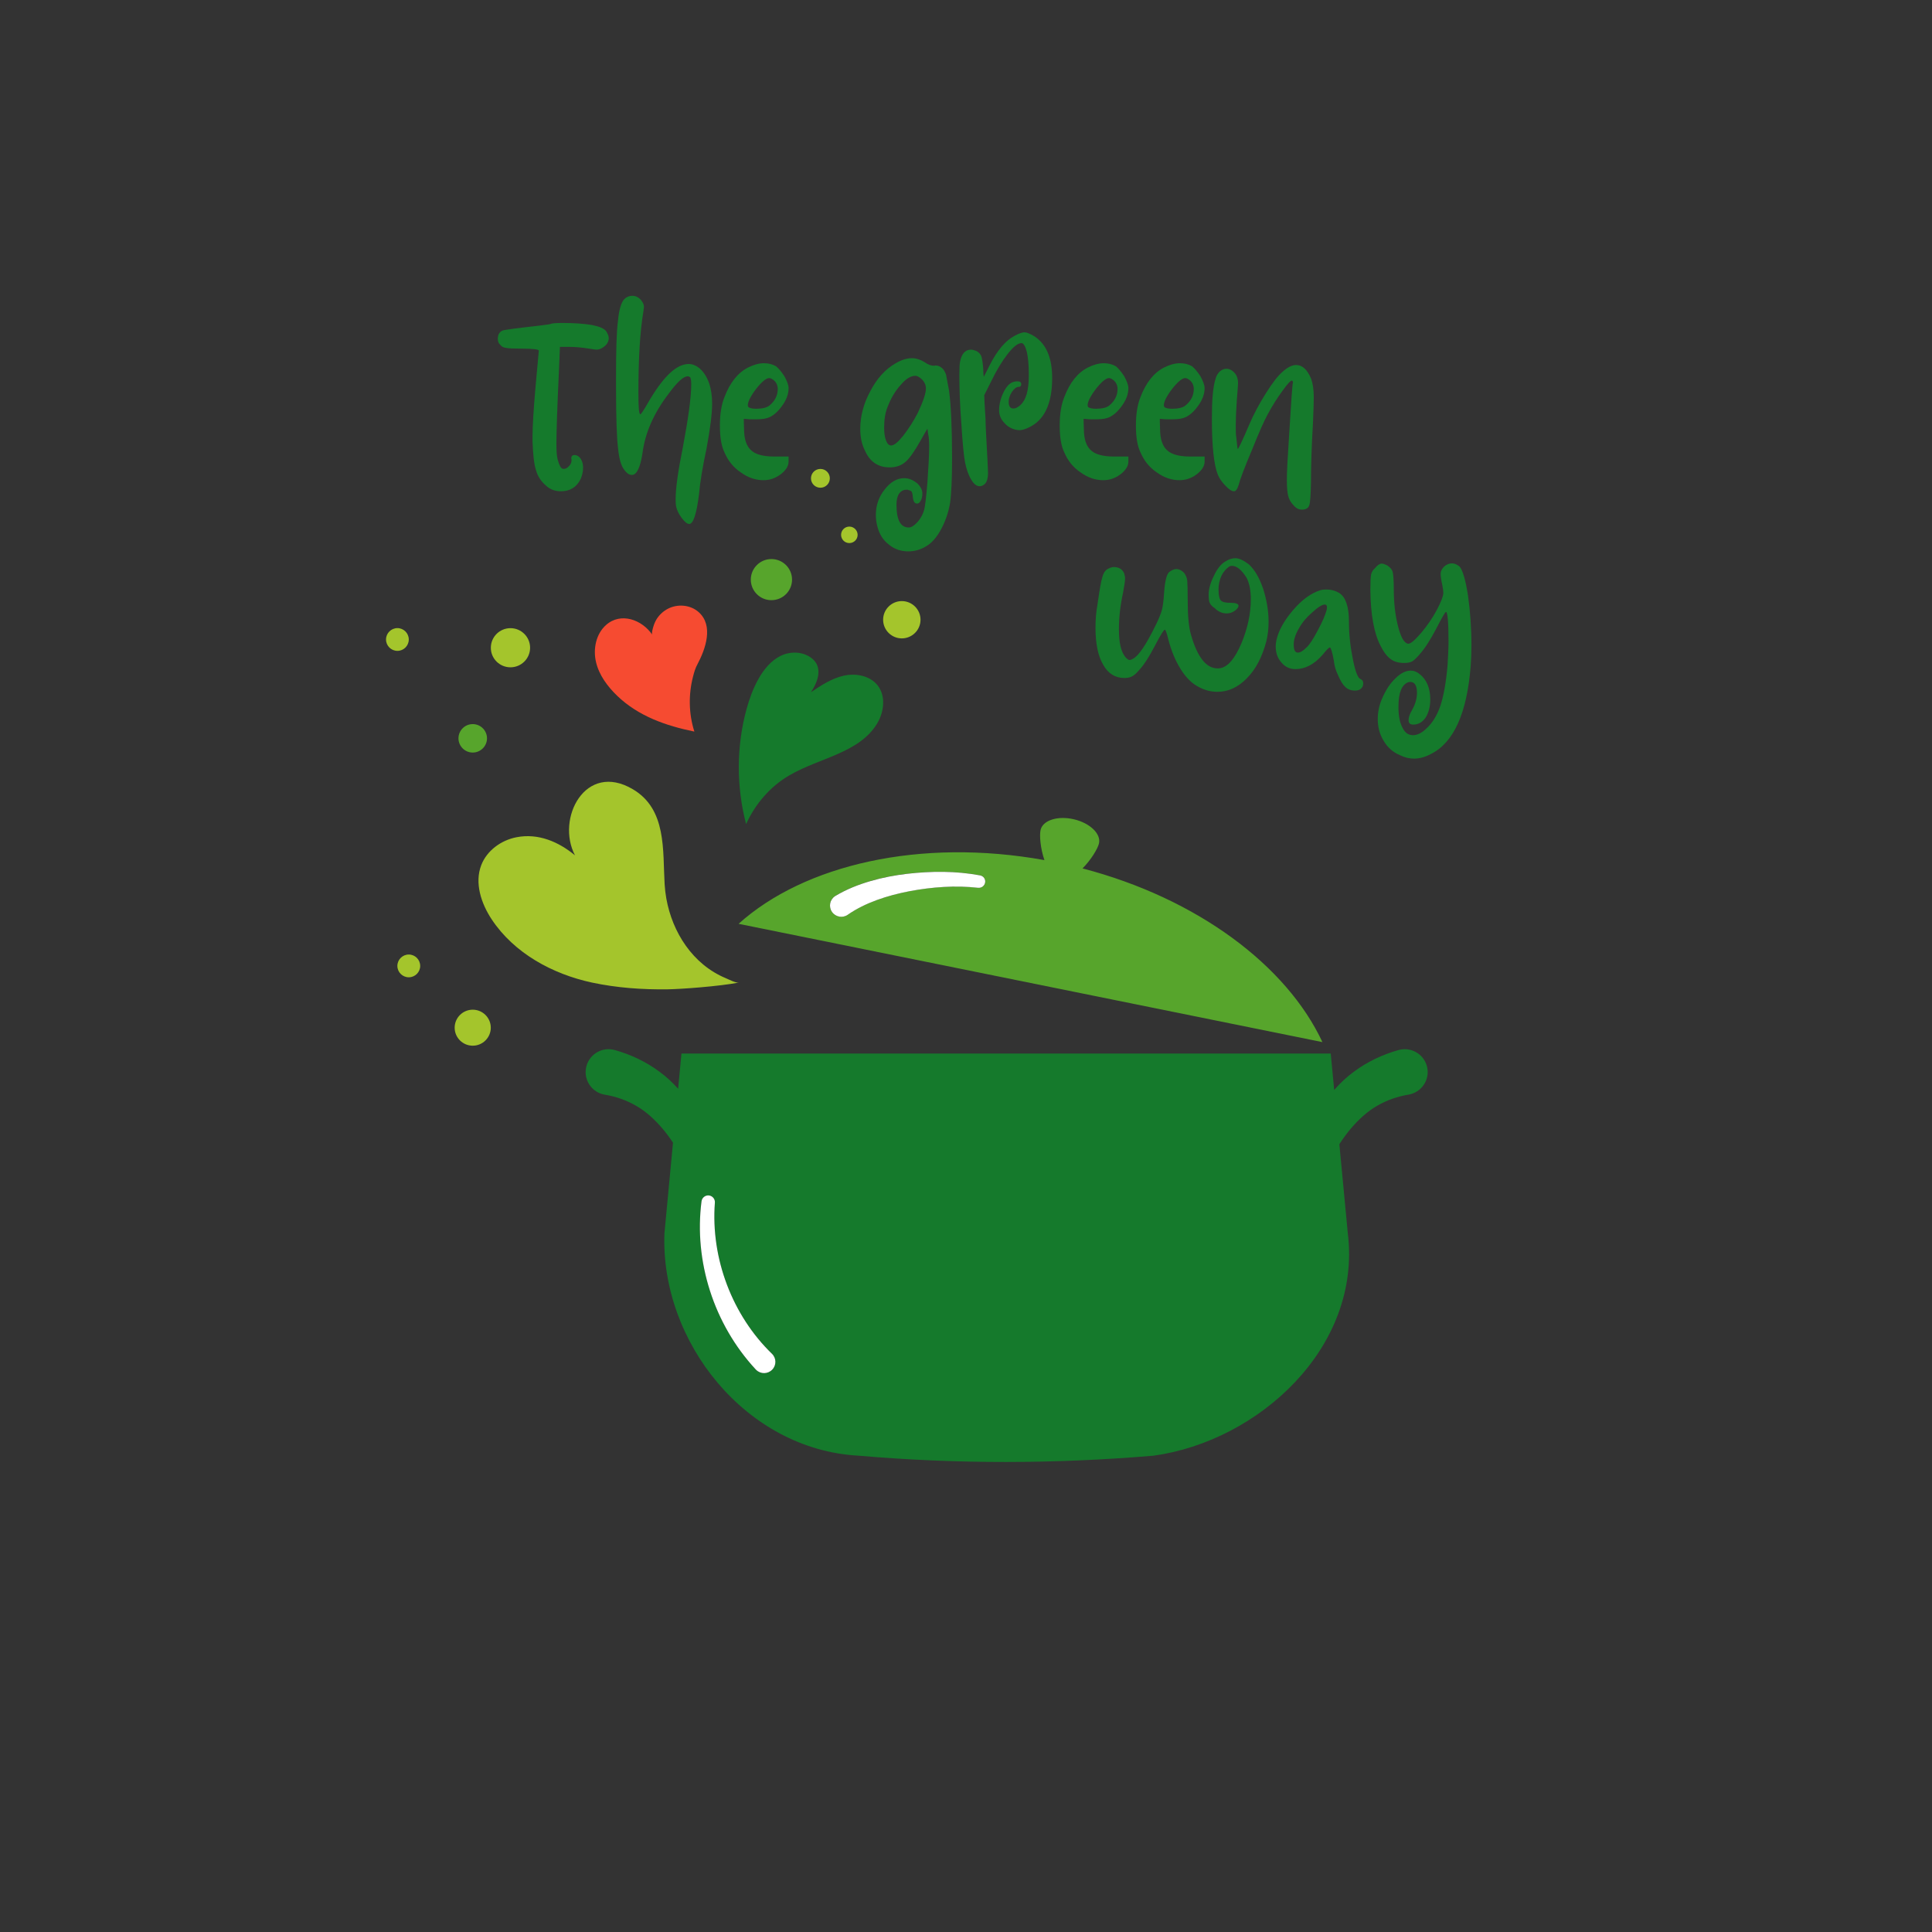 <?xml version="1.0" encoding="UTF-8"?><svg xmlns="http://www.w3.org/2000/svg" xmlns:xlink="http://www.w3.org/1999/xlink" contentScriptType="text/ecmascript" width="375" zoomAndPan="magnify" contentStyleType="text/css" viewBox="0 0 375 375" height="375" preserveAspectRatio="xMidYMid meet" version="1.0"><rect x="0" y="0" width="375" height="375" fill="#333333" stroke="none"/><defs><g><g id="glyph-0-0"><path d="M 11.035 -32.32 C 10.938 -32.223 10.105 -32.125 8.543 -31.93 C 6.98 -31.734 5.469 -31.59 4.004 -31.395 C 2.488 -31.199 1.707 -31.051 1.609 -31.004 C 0.977 -30.711 0.684 -30.172 0.684 -29.391 C 0.684 -28.902 0.828 -28.512 1.172 -28.219 C 1.414 -27.879 1.805 -27.684 2.293 -27.633 C 2.734 -27.535 3.758 -27.488 5.32 -27.488 C 7.52 -27.488 8.641 -27.34 8.641 -27.098 C 8.641 -26.902 8.398 -24.605 8.008 -20.113 C 7.617 -15.625 7.422 -12.402 7.422 -10.496 L 7.422 -9.422 C 7.52 -6.883 7.715 -5.027 8.105 -3.855 C 8.445 -2.684 9.082 -1.707 10.059 -0.879 C 10.84 -0.145 11.816 0.195 12.938 0.195 C 14.695 0.195 15.965 -0.586 16.746 -2.148 C 17.039 -2.832 17.234 -3.562 17.234 -4.344 C 17.234 -5.223 16.992 -5.906 16.551 -6.395 C 16.258 -6.688 15.918 -6.836 15.574 -6.836 C 15.137 -6.836 14.941 -6.59 14.941 -6.199 C 14.941 -6.102 14.941 -6.055 14.988 -5.957 L 14.988 -5.762 C 14.988 -5.371 14.793 -4.98 14.5 -4.688 C 14.16 -4.297 13.816 -4.148 13.477 -4.148 C 13.379 -4.148 13.281 -4.148 13.23 -4.199 C 12.891 -4.297 12.598 -4.883 12.305 -5.957 C 12.109 -6.641 12.059 -7.715 12.059 -9.129 C 12.059 -11.277 12.207 -15.918 12.547 -23.141 L 12.742 -27.828 L 14.598 -27.828 C 15.867 -27.828 17.137 -27.684 18.406 -27.488 C 19.238 -27.34 19.723 -27.293 19.871 -27.293 C 20.262 -27.293 20.699 -27.438 21.188 -27.781 C 21.871 -28.27 22.215 -28.855 22.215 -29.539 C 22.215 -29.93 22.02 -30.367 21.727 -30.855 C 21.336 -31.395 20.406 -31.785 18.945 -32.078 C 17.43 -32.32 15.574 -32.469 13.328 -32.469 C 12.109 -32.469 11.328 -32.418 11.035 -32.32 Z M 11.035 -32.32 "/></g><g id="glyph-0-1"><path d="M 2.293 -37.105 C 1.707 -36.473 1.27 -35.105 1.074 -33.004 C 0.781 -30.855 0.684 -27.195 0.684 -22.117 L 0.684 -20.066 C 0.684 -14.109 0.828 -10.105 1.074 -8.152 C 1.27 -6.152 1.66 -4.734 2.293 -3.953 C 2.781 -3.27 3.27 -2.977 3.758 -2.977 C 4.688 -2.977 5.371 -4.344 5.809 -7.129 C 6.297 -11.082 8.008 -14.988 10.938 -18.797 C 12.547 -20.992 13.77 -22.117 14.598 -22.117 C 14.793 -22.117 14.941 -22.02 15.086 -21.922 C 15.184 -21.727 15.281 -21.285 15.281 -20.602 C 15.281 -18.016 14.695 -13.867 13.621 -8.152 C 12.695 -3.613 12.254 -0.34 12.254 1.707 C 12.254 2.148 12.254 2.637 12.352 3.172 C 12.5 3.855 12.84 4.59 13.426 5.371 C 14.012 6.152 14.5 6.543 14.891 6.543 C 15.672 6.543 16.309 4.637 16.797 0.73 C 16.992 -1.562 17.48 -4.539 18.262 -8.152 C 18.945 -11.914 19.336 -14.793 19.336 -16.797 C 19.336 -19.82 18.555 -22.117 16.992 -23.582 C 16.309 -24.168 15.574 -24.508 14.793 -24.508 C 12.352 -24.508 9.715 -21.922 6.785 -16.797 C 6.004 -15.43 5.516 -14.746 5.418 -14.746 C 5.125 -14.746 5.027 -16.113 5.027 -18.945 C 5.027 -25.438 5.32 -30.711 6.004 -34.762 C 6.055 -35.203 6.102 -35.496 6.102 -35.594 C 6.102 -36.082 5.859 -36.52 5.469 -37.008 C 4.98 -37.496 4.441 -37.742 3.809 -37.742 C 3.223 -37.742 2.684 -37.496 2.293 -37.105 Z M 2.293 -37.105 "/></g><g id="glyph-0-2"><path d="M 11.328 -21.238 C 11.719 -20.848 11.961 -20.309 11.961 -19.676 C 11.961 -18.406 11.426 -17.332 10.352 -16.453 C 9.812 -16.016 8.934 -15.82 7.762 -15.82 C 7.078 -15.82 6.59 -15.918 6.297 -16.113 C 6.199 -16.211 6.152 -16.309 6.152 -16.504 C 6.152 -17.188 6.688 -18.262 7.762 -19.676 C 8.836 -21.043 9.715 -21.773 10.301 -21.773 C 10.594 -21.773 10.938 -21.578 11.328 -21.238 Z M 6.199 -23.824 C 4.199 -22.801 2.684 -20.895 1.609 -18.066 C 1.023 -16.602 0.73 -14.793 0.73 -12.547 C 0.73 -10.301 1.023 -8.543 1.609 -7.371 C 2.293 -5.762 3.32 -4.441 4.785 -3.465 C 6.199 -2.441 7.664 -1.953 9.18 -1.953 C 10.352 -1.953 11.426 -2.293 12.5 -3.074 C 13.523 -3.855 14.062 -4.688 14.062 -5.566 L 14.062 -6.543 L 11.328 -6.543 C 9.18 -6.543 7.664 -6.934 6.785 -7.762 C 5.906 -8.543 5.418 -9.91 5.418 -11.914 C 5.371 -12.891 5.371 -13.523 5.371 -13.867 C 6.199 -13.77 6.738 -13.77 7.031 -13.77 L 7.566 -13.77 C 8.496 -13.77 9.277 -13.816 9.91 -14.012 C 10.887 -14.305 11.863 -15.086 12.742 -16.309 C 13.621 -17.48 14.062 -18.652 14.062 -19.82 C 14.062 -20.406 13.77 -21.188 13.23 -22.164 C 12.645 -23.043 12.109 -23.68 11.621 -24.07 C 10.938 -24.461 10.156 -24.656 9.277 -24.656 C 8.301 -24.656 7.273 -24.363 6.199 -23.824 Z M 6.199 -23.824 "/></g><g id="glyph-0-3"/><g id="glyph-0-4"><path d="M 12.742 -21.434 C 13.184 -20.945 13.426 -20.406 13.426 -19.723 C 13.426 -18.797 12.891 -17.234 11.863 -15.039 C 10.984 -13.328 10.008 -11.863 9.031 -10.594 C 8.008 -9.324 7.227 -8.691 6.688 -8.691 C 6.25 -8.691 5.906 -9.031 5.664 -9.715 C 5.418 -10.352 5.32 -11.18 5.32 -12.207 C 5.32 -13.672 5.516 -15.039 6.004 -16.211 C 6.641 -17.871 7.469 -19.285 8.543 -20.457 C 9.52 -21.629 10.496 -22.215 11.375 -22.215 C 11.766 -22.215 12.254 -21.922 12.742 -21.434 Z M 7.566 -24.656 C 5.516 -23.484 3.906 -21.676 2.637 -19.238 C 1.316 -16.797 0.684 -14.355 0.684 -11.914 C 0.684 -10.301 0.977 -8.934 1.562 -7.762 C 2.539 -5.516 4.148 -4.441 6.395 -4.441 C 7.617 -4.441 8.641 -4.785 9.473 -5.516 C 10.254 -6.199 11.23 -7.566 12.402 -9.668 C 13.035 -10.789 13.477 -11.57 13.719 -11.961 C 13.816 -11.277 13.867 -10.742 13.965 -10.398 C 14.012 -9.91 14.062 -9.324 14.062 -8.641 C 14.062 -6.785 13.914 -4.395 13.719 -1.512 C 13.477 1.367 13.281 3.125 13.086 3.809 C 12.84 4.688 12.402 5.469 11.816 6.152 C 11.133 6.883 10.594 7.227 10.105 7.227 C 8.496 7.227 7.715 5.762 7.715 2.781 C 7.715 1.902 7.859 1.219 8.203 0.684 C 8.543 0.195 9.031 -0.098 9.617 -0.098 L 9.863 -0.098 C 10.254 0 10.496 0.098 10.645 0.242 C 10.742 0.391 10.84 0.73 10.887 1.316 C 10.984 2.195 11.23 2.586 11.719 2.586 C 11.961 2.586 12.207 2.441 12.402 2.051 C 12.598 1.758 12.742 1.27 12.742 0.633 C 12.742 -0.098 12.352 -0.781 11.668 -1.414 C 10.887 -2 10.105 -2.344 9.227 -2.344 C 7.812 -2.344 6.543 -1.609 5.418 -0.145 C 4.246 1.316 3.711 2.977 3.711 4.832 C 3.711 5.566 3.809 6.297 4.004 7.031 C 4.395 8.543 5.125 9.715 6.297 10.594 C 7.371 11.473 8.641 11.863 10.008 11.863 C 11.426 11.863 12.742 11.426 13.965 10.547 C 14.844 9.91 15.723 8.836 16.504 7.324 C 17.285 5.809 17.82 4.199 18.113 2.488 C 18.359 0.828 18.504 -2.051 18.504 -6.25 C 18.504 -12.012 18.309 -16.355 17.918 -19.336 C 17.625 -20.848 17.43 -21.871 17.332 -22.457 C 17.137 -22.996 16.895 -23.387 16.602 -23.68 C 16.211 -24.02 15.77 -24.215 15.332 -24.215 L 15.184 -24.215 C 15.137 -24.168 15.086 -24.168 15.086 -24.168 L 14.988 -24.168 C 14.453 -24.168 13.867 -24.363 13.184 -24.852 C 12.402 -25.34 11.57 -25.633 10.691 -25.633 C 9.715 -25.633 8.641 -25.289 7.566 -24.656 Z M 7.566 -24.656 "/></g><g id="glyph-0-5"><path d="M 11.328 -29.93 C 9.668 -29.051 8.055 -27.195 6.59 -24.312 C 6.004 -23.141 5.613 -22.359 5.418 -22.02 C 5.32 -22.703 5.32 -23.191 5.32 -23.582 C 5.223 -24.801 5.078 -25.633 4.93 -26.07 C 4.734 -26.461 4.441 -26.805 3.953 -27.047 C 3.562 -27.195 3.223 -27.293 2.93 -27.293 C 1.855 -27.293 1.121 -26.512 0.828 -24.996 C 0.73 -24.605 0.684 -23.68 0.684 -22.312 C 0.684 -19.773 0.781 -16.648 1.074 -12.84 C 1.316 -8.984 1.562 -6.492 1.805 -5.32 C 2.098 -3.953 2.488 -2.832 3.027 -2 C 3.516 -1.172 4.051 -0.781 4.637 -0.781 C 5.027 -0.781 5.418 -0.977 5.762 -1.367 C 6.055 -1.758 6.25 -2.441 6.25 -3.32 C 6.25 -3.418 6.199 -4.246 6.152 -5.711 C 5.906 -10.059 5.762 -12.793 5.762 -13.867 C 5.613 -16.113 5.516 -17.676 5.516 -18.457 L 6.836 -21.09 C 7.91 -23.336 9.031 -25.145 10.105 -26.512 C 11.18 -27.879 12.059 -28.562 12.742 -28.562 C 13.133 -28.562 13.477 -27.977 13.77 -26.902 C 14.012 -25.828 14.16 -24.41 14.16 -22.652 L 14.16 -22.215 C 14.16 -19.383 13.621 -17.527 12.547 -16.551 C 12.012 -16.062 11.57 -15.867 11.18 -15.867 C 10.547 -15.867 10.254 -16.309 10.254 -17.188 C 10.254 -17.773 10.449 -18.406 10.887 -19.09 C 11.328 -19.723 11.766 -20.066 12.207 -20.066 C 12.5 -20.066 12.695 -20.211 12.695 -20.602 C 12.695 -20.945 12.449 -21.141 11.961 -21.141 C 11.18 -21.141 10.547 -20.848 10.059 -20.262 C 9.617 -19.773 9.227 -19.043 8.887 -18.164 C 8.543 -17.188 8.398 -16.355 8.398 -15.574 C 8.398 -14.746 8.641 -13.965 9.227 -13.281 C 9.766 -12.598 10.449 -12.109 11.23 -11.863 C 11.668 -11.719 12.059 -11.668 12.402 -11.668 C 12.793 -11.668 13.426 -11.816 14.207 -12.207 C 17.188 -13.621 18.699 -16.797 18.699 -21.773 C 18.699 -25.973 17.383 -28.758 14.746 -30.172 C 14.16 -30.465 13.672 -30.66 13.328 -30.66 C 12.891 -30.66 12.207 -30.418 11.328 -29.93 Z M 11.328 -29.93 "/></g><g id="glyph-0-6"><path d="M 14.453 -23.043 C 13.477 -22.215 12.402 -20.797 11.18 -18.848 C 9.91 -16.844 8.836 -14.844 7.957 -12.793 C 6.59 -9.57 5.809 -8.008 5.711 -8.008 C 5.664 -8.008 5.566 -8.738 5.418 -10.301 C 5.32 -10.691 5.32 -11.523 5.32 -12.695 C 5.32 -13.77 5.371 -15.332 5.516 -17.383 C 5.664 -19.285 5.762 -20.406 5.762 -20.797 C 5.762 -21.531 5.566 -22.117 5.273 -22.555 C 4.734 -23.238 4.148 -23.582 3.516 -23.582 C 3.027 -23.582 2.586 -23.387 2.195 -23.043 C 1.805 -22.652 1.512 -22.164 1.367 -21.531 C 0.879 -19.969 0.684 -17.43 0.684 -13.914 C 0.684 -8.543 1.074 -4.883 1.855 -2.977 C 2.148 -2.293 2.637 -1.562 3.32 -0.879 C 4.004 -0.145 4.539 0.195 4.98 0.195 C 5.32 0.195 5.613 -0.195 5.859 -0.977 C 6.152 -2.148 7.031 -4.441 8.496 -7.91 C 9.863 -11.328 10.887 -13.621 11.523 -14.746 C 12.352 -16.309 13.281 -17.773 14.305 -19.188 C 15.281 -20.555 15.918 -21.285 16.211 -21.285 L 16.258 -21.285 C 16.406 -21.141 16.453 -20.992 16.406 -20.848 C 16.309 -20.602 16.062 -17.188 15.672 -10.645 C 15.379 -6.348 15.234 -3.516 15.234 -2.051 C 15.234 -0.535 15.332 0.535 15.527 1.219 C 15.723 1.902 16.062 2.441 16.551 2.93 C 17.039 3.516 17.578 3.758 18.113 3.758 C 18.895 3.758 19.383 3.516 19.578 2.93 C 19.773 2.441 19.871 0.879 19.918 -1.66 C 19.918 -4.344 20.016 -8.203 20.309 -13.184 C 20.406 -15.43 20.457 -17.09 20.457 -18.113 C 20.457 -19.578 20.262 -20.699 19.969 -21.578 C 19.238 -23.387 18.262 -24.312 17.039 -24.312 C 16.258 -24.312 15.379 -23.875 14.453 -23.043 Z M 14.453 -23.043 "/></g><g id="glyph-1-0"><path d="M 25.742 -26.555 C 24.977 -26.078 24.258 -25.168 23.637 -23.828 C 22.969 -22.488 22.633 -21.293 22.633 -20.238 C 22.633 -19.473 22.68 -18.949 22.824 -18.66 C 22.918 -18.328 23.254 -17.945 23.828 -17.562 C 24.5 -16.891 25.266 -16.555 26.125 -16.555 C 26.652 -16.555 27.18 -16.699 27.656 -17.035 C 28.137 -17.371 28.422 -17.703 28.422 -18.039 C 28.422 -18.422 27.895 -18.613 26.891 -18.613 C 25.887 -18.613 25.266 -18.758 24.977 -19.094 C 24.691 -19.426 24.547 -20.145 24.547 -21.246 C 24.547 -22.152 24.738 -23.016 25.121 -23.875 C 25.504 -24.641 26.031 -25.266 26.699 -25.695 C 26.891 -25.742 27.035 -25.789 27.129 -25.789 C 28.086 -25.789 28.996 -25.023 29.953 -23.543 C 30.527 -22.488 30.816 -21.055 30.816 -19.332 C 30.816 -16.508 30.191 -13.637 28.996 -10.766 C 27.754 -7.848 26.414 -6.219 24.93 -5.934 C 24.785 -5.887 24.594 -5.887 24.355 -5.887 C 22.203 -5.887 20.48 -7.992 19.234 -12.297 C 18.758 -13.875 18.566 -16.125 18.566 -19.094 C 18.566 -21.102 18.52 -22.441 18.469 -23.016 C 18.375 -23.59 18.137 -24.066 17.848 -24.449 C 17.371 -24.93 16.844 -25.168 16.363 -25.168 C 15.887 -25.168 15.406 -24.93 14.93 -24.547 C 14.449 -24.066 14.117 -22.68 13.973 -20.43 C 13.875 -18.949 13.734 -17.848 13.543 -17.18 C 13.352 -16.508 12.969 -15.504 12.344 -14.258 C 10.48 -10.43 8.996 -8.277 7.941 -7.75 C 7.609 -7.559 7.367 -7.512 7.273 -7.512 C 7.082 -7.512 6.793 -7.703 6.461 -8.086 C 5.598 -9.141 5.215 -10.91 5.215 -13.492 C 5.215 -15.648 5.453 -18.039 6.027 -20.621 C 6.27 -21.961 6.41 -22.871 6.41 -23.352 C 6.41 -23.684 6.316 -24.02 6.219 -24.355 C 5.887 -25.121 5.215 -25.551 4.211 -25.551 C 3.922 -25.551 3.59 -25.457 3.207 -25.266 C 2.633 -25.023 2.25 -24.5 2.008 -23.637 C 1.723 -22.777 1.434 -20.957 1.051 -18.277 C 0.766 -16.746 0.668 -15.266 0.668 -13.734 C 0.668 -10.719 1.148 -8.324 2.152 -6.602 C 3.109 -4.879 4.496 -4.02 6.27 -4.02 C 6.844 -4.02 7.32 -4.113 7.703 -4.305 C 8.039 -4.449 8.516 -4.832 9.09 -5.504 C 10 -6.461 11.004 -7.992 12.152 -10.191 C 13.254 -12.297 13.926 -13.398 14.117 -13.398 C 14.258 -13.398 14.5 -12.777 14.785 -11.578 C 15.359 -9.332 16.172 -7.367 17.227 -5.695 C 18.277 -4.02 19.473 -2.871 20.766 -2.25 C 21.914 -1.625 23.109 -1.34 24.355 -1.34 C 26.414 -1.34 28.328 -2.199 30.051 -3.973 C 31.773 -5.695 33.016 -8.086 33.828 -11.148 C 34.117 -12.297 34.262 -13.59 34.262 -14.93 C 34.262 -17.129 33.879 -19.234 33.207 -21.34 C 32.488 -23.445 31.582 -25.023 30.434 -26.078 C 29.426 -26.844 28.566 -27.273 27.801 -27.273 C 27.129 -27.273 26.461 -27.035 25.742 -26.555 Z M 25.742 -26.555 "/></g><g id="glyph-1-1"><path d="M 10.574 -17.273 C 10.289 -16.223 9.715 -14.883 8.805 -13.207 C 7.895 -11.484 7.176 -10.383 6.602 -9.906 C 5.934 -9.234 5.406 -8.949 4.977 -8.949 C 4.402 -8.949 4.164 -9.473 4.164 -10.574 C 4.164 -11.438 4.496 -12.488 5.168 -13.637 C 5.789 -14.785 6.652 -15.789 7.703 -16.699 C 8.852 -17.754 9.664 -18.277 10.191 -18.277 C 10.48 -18.277 10.621 -18.086 10.621 -17.754 C 10.621 -17.562 10.574 -17.371 10.574 -17.273 Z M 9.332 -21.055 C 7.512 -20.48 5.789 -19.234 4.066 -17.227 C 2.344 -15.215 1.242 -13.301 0.812 -11.387 C 0.719 -10.957 0.668 -10.574 0.668 -10.191 C 0.668 -8.949 1.004 -7.895 1.77 -7.035 C 2.488 -6.172 3.398 -5.742 4.496 -5.742 C 6.363 -5.742 8.133 -6.652 9.762 -8.516 C 10.527 -9.473 11.004 -9.953 11.195 -9.953 C 11.387 -9.855 11.676 -8.996 11.961 -7.32 C 12.059 -6.363 12.344 -5.406 12.824 -4.449 C 13.254 -3.445 13.684 -2.727 14.164 -2.297 C 14.641 -1.816 15.266 -1.578 16.078 -1.578 C 16.555 -1.578 16.938 -1.676 17.227 -1.961 C 17.512 -2.199 17.656 -2.535 17.656 -2.965 C 17.656 -3.398 17.465 -3.684 17.18 -3.781 C 16.605 -3.973 16.125 -5.262 15.648 -7.656 C 15.168 -10 14.883 -12.441 14.883 -15.023 C 14.883 -17.848 14.258 -19.664 13.062 -20.48 C 12.297 -20.957 11.438 -21.195 10.43 -21.195 C 10 -21.195 9.617 -21.148 9.332 -21.055 Z M 9.332 -21.055 "/></g><g id="glyph-1-2"><path d="M 1.578 -25.359 C 1.148 -24.977 0.91 -24.547 0.812 -24.117 C 0.719 -23.637 0.668 -22.633 0.668 -21.102 C 0.719 -16.316 1.387 -12.68 2.633 -10.289 C 3.254 -9.043 3.922 -8.184 4.594 -7.703 C 5.262 -7.176 6.172 -6.938 7.227 -6.938 C 7.895 -6.938 8.422 -7.035 8.758 -7.227 C 9.043 -7.367 9.523 -7.801 10.191 -8.566 C 11.293 -9.809 12.344 -11.484 13.398 -13.492 C 14.547 -15.695 15.168 -16.844 15.359 -16.844 C 15.648 -16.844 15.84 -14.883 15.84 -11.055 C 15.84 -9.715 15.742 -8.133 15.648 -6.41 C 15.359 -3.109 14.883 -0.527 14.258 1.387 C 13.59 3.301 12.68 4.785 11.438 5.887 C 10.574 6.699 9.715 7.082 8.949 7.082 C 8.086 7.082 7.418 6.652 6.938 5.695 C 6.41 4.738 6.125 3.445 6.125 1.723 L 6.125 1.484 C 6.125 -1.148 6.746 -2.727 8.039 -3.207 C 8.133 -3.207 8.23 -3.254 8.422 -3.254 C 9.281 -3.254 9.715 -2.535 9.715 -1.148 C 9.715 0 9.379 1.102 8.758 2.199 C 8.277 3.016 8.086 3.684 8.086 4.164 C 8.086 4.738 8.375 5.023 8.996 5.023 C 10 5.023 10.812 4.547 11.438 3.59 C 12.012 2.633 12.297 1.484 12.297 0.145 C 12.297 -2.008 11.629 -3.637 10.289 -4.738 C 9.715 -5.215 9.141 -5.453 8.516 -5.453 C 7.512 -5.453 6.508 -4.93 5.504 -3.922 C 4.449 -2.918 3.59 -1.578 2.871 0.145 C 2.344 1.387 2.105 2.68 2.105 3.973 C 2.105 5.551 2.488 6.938 3.254 8.184 C 3.973 9.426 5.023 10.383 6.41 10.957 C 7.367 11.438 8.277 11.629 9.141 11.629 C 10.191 11.629 11.293 11.34 12.441 10.719 C 16.844 8.516 19.426 2.824 20.145 -6.41 C 20.238 -7.609 20.289 -8.898 20.289 -10.336 C 20.289 -13.734 20.047 -16.988 19.617 -20.047 C 19.141 -23.109 18.566 -24.977 17.992 -25.648 C 17.512 -26.031 17.035 -26.27 16.508 -26.27 C 15.934 -26.27 15.406 -26.031 14.93 -25.598 C 14.5 -25.121 14.309 -24.691 14.309 -24.258 C 14.309 -23.781 14.402 -23.062 14.641 -22.012 C 14.738 -21.438 14.832 -20.91 14.832 -20.527 C 14.832 -19.953 14.402 -18.805 13.543 -17.18 C 12.727 -15.648 11.723 -14.211 10.574 -12.824 C 9.332 -11.387 8.516 -10.672 8.039 -10.672 L 7.941 -10.672 C 7.176 -10.863 6.555 -12.012 6.027 -14.117 C 5.504 -16.172 5.215 -18.52 5.215 -21.195 C 5.215 -23.062 5.121 -24.211 4.977 -24.691 C 4.832 -25.121 4.496 -25.504 3.922 -25.887 C 3.492 -26.078 3.156 -26.223 2.871 -26.223 C 2.488 -26.223 2.059 -25.934 1.578 -25.359 Z M 1.578 -25.359 "/></g></g><clipPath id="clip-0"><path d="M 74.766 91.02 L 179 91.02 L 179 203 L 74.766 203 Z M 74.766 91.02 " clip-rule="nonzero"/></clipPath><clipPath id="clip-1"><path d="M 113 126 L 277.266 126 L 277.266 283.77 L 113 283.77 Z M 113 126 " clip-rule="nonzero"/></clipPath></defs><path fill="rgb(96.469%, 29.41%, 19.22%)" d="M 134.531 131.27 C 133.613 134.773 133.672 138.539 134.777 142 C 129.262 140.875 123.938 139.023 119.812 135.07 C 117.926 133.254 116.285 131.055 115.688 128.52 C 115.086 125.973 115.676 123.043 117.641 121.305 C 120.512 118.758 124.641 120.301 126.594 123.188 C 126.426 122.93 126.719 121.949 126.809 121.645 C 126.957 121.137 127.172 120.641 127.441 120.188 C 127.984 119.32 128.766 118.602 129.68 118.137 C 131.559 117.18 134.012 117.383 135.613 118.812 C 138.566 121.441 136.926 126.004 135.391 128.902 C 134.98 129.637 134.746 130.445 134.531 131.27 Z M 134.531 131.27 " fill-opacity="1" fill-rule="nonzero"/><g clip-path="url(#clip-0)"><path fill="rgb(64.31%, 77.249%, 17.249%)" d="M 143.438 190.707 C 139.559 191.461 132.121 191.992 129.59 192.027 C 124.672 192.094 119.734 191.742 114.918 190.719 C 107.219 189.07 99.781 185.004 95.441 178.453 C 93.383 175.344 92.074 171.375 93.418 167.902 C 94.516 165.074 97.285 163.078 100.27 162.504 C 104.484 161.691 108.418 163.383 111.605 166.02 C 107.863 158.898 113.617 147.738 122.84 153.195 C 129.434 157.082 128.617 165.039 129.004 171.625 C 129.059 172.547 129.172 173.484 129.332 174.395 C 130.504 180.98 134.473 187.191 140.859 189.859 C 141.449 190.098 142.793 190.832 143.438 190.707 Z M 99.082 129.523 C 101.184 129.523 102.891 127.82 102.891 125.723 C 102.891 123.629 101.184 121.926 99.082 121.926 C 96.977 121.926 95.273 123.629 95.273 125.723 C 95.262 127.82 96.969 129.523 99.082 129.523 Z M 159.242 91.02 C 158.223 91.02 157.41 91.84 157.41 92.844 C 157.41 93.859 158.234 94.668 159.242 94.668 C 160.258 94.668 161.07 93.848 161.07 92.844 C 161.07 91.84 160.258 91.02 159.242 91.02 Z M 175.043 116.672 C 173.043 116.672 171.414 118.297 171.414 120.289 C 171.414 122.285 173.043 123.91 175.043 123.91 C 177.043 123.91 178.672 122.285 178.672 120.289 C 178.672 118.297 177.043 116.672 175.043 116.672 Z M 164.859 102.211 C 163.965 102.211 163.254 102.934 163.254 103.812 C 163.254 104.703 163.977 105.41 164.859 105.41 C 165.75 105.41 166.465 104.691 166.465 103.812 C 166.465 102.934 165.738 102.211 164.859 102.211 Z M 91.758 195.98 C 89.824 195.98 88.25 197.547 88.25 199.477 C 88.25 201.402 89.824 202.969 91.758 202.969 C 93.688 202.969 95.262 201.402 95.262 199.477 C 95.262 197.547 93.688 195.98 91.758 195.98 Z M 79.344 185.273 C 78.125 185.273 77.129 186.266 77.129 187.484 C 77.129 188.699 78.125 189.691 79.344 189.691 C 80.566 189.691 81.559 188.699 81.559 187.484 C 81.559 186.266 80.566 185.273 79.344 185.273 Z M 79.344 124.125 C 79.344 122.906 78.352 121.914 77.129 121.914 C 75.918 121.926 74.926 122.906 74.926 124.125 C 74.926 125.34 75.918 126.332 77.141 126.332 C 78.359 126.332 79.344 125.34 79.344 124.125 Z M 79.344 124.125 " fill-opacity="1" fill-rule="nonzero"/></g><g clip-path="url(#clip-1)"><path fill="rgb(8.24%, 47.839%, 17.249%)" d="M 144.816 159.957 C 142.906 152.641 142.918 144.828 144.93 137.535 C 145.914 133.984 147.867 129.129 151.473 127.324 C 153.375 126.379 155.805 126.41 157.543 127.754 C 159.715 129.434 158.867 132.184 157.398 134.359 C 159.387 133.027 161.445 131.664 163.797 131.145 C 166.148 130.629 168.871 131.156 170.352 133.039 C 171.969 135.102 171.605 138.191 170.25 140.434 C 166.793 146.172 158.992 147.105 153.203 150.5 C 149.484 152.664 146.59 156.059 144.816 159.957 Z M 273.863 212.359 C 273.715 212.406 273.578 212.438 273.434 212.461 L 273.34 212.473 C 271.25 212.832 269.227 213.52 267.34 214.613 C 265.441 215.684 263.746 217.254 262.219 219.031 C 261.418 219.98 260.672 221.004 259.969 222.086 C 260.512 227.848 261.066 233.617 261.609 239.379 C 264.32 261.539 244.258 279.766 223.875 282.551 C 204.863 284.152 185.715 284.195 166.699 282.551 C 144.727 281.391 128.156 260.355 128.969 239.379 C 129.523 233.516 130.078 227.656 130.629 221.793 C 129.984 220.824 129.309 219.902 128.574 219.043 C 127.047 217.262 125.352 215.695 123.453 214.625 C 121.562 213.531 119.543 212.844 117.449 212.484 L 117.359 212.473 C 114.93 212.043 113.312 209.746 113.742 207.32 C 114.172 204.898 116.477 203.285 118.906 203.715 C 119.055 203.738 119.203 203.77 119.348 203.816 C 122.48 204.695 125.453 206.117 128.008 208.02 C 129.352 209 130.551 210.129 131.625 211.324 C 131.84 209.047 132.055 206.77 132.27 204.492 L 258.297 204.492 C 258.523 206.848 258.75 209.203 258.965 211.559 C 260.094 210.273 261.348 209.07 262.785 208.02 C 265.34 206.117 268.312 204.695 271.441 203.816 C 273.816 203.152 276.281 204.527 276.949 206.895 C 277.613 209.238 276.223 211.695 273.863 212.359 Z M 149.836 262.77 C 142.184 255.375 137.922 244.305 138.758 233.438 C 138.812 232.75 138.316 232.133 137.629 232.051 C 136.914 231.961 136.258 232.457 136.168 233.18 C 134.676 244.789 138.543 257.031 146.691 265.824 C 146.715 265.844 146.75 265.891 146.785 265.914 C 147.652 266.758 149.043 266.734 149.879 265.867 C 150.727 264.988 150.707 263.602 149.836 262.77 Z M 149.836 262.77 " fill-opacity="1" fill-rule="nonzero"/></g><path fill="rgb(34.119%, 64.709%, 17.249%)" d="M 145.73 112.504 C 145.73 110.293 147.531 108.512 149.734 108.512 C 151.949 108.512 153.734 110.305 153.734 112.504 C 153.734 114.711 151.938 116.492 149.734 116.492 C 147.531 116.504 145.73 114.711 145.73 112.504 Z M 91.758 140.547 C 90.23 140.547 88.988 141.785 88.988 143.309 C 88.988 144.828 90.23 146.07 91.758 146.07 C 93.281 146.07 94.527 144.828 94.527 143.309 C 94.527 141.785 93.281 140.547 91.758 140.547 Z M 256.68 202.273 L 143.359 179.312 C 156.121 167.824 178.637 162.605 202.727 166.945 C 201.945 164.715 201.73 162.109 201.98 161.074 C 202.422 159.211 205.305 158.289 208.434 159.02 C 211.566 159.754 213.746 161.852 213.309 163.723 C 213.07 164.734 211.758 166.91 210.117 168.559 C 232.434 174.387 249.762 187.438 256.68 202.273 Z M 191.219 171.332 C 191.344 170.664 190.902 170.023 190.234 169.898 C 185.512 169.02 180.773 169.055 176.051 169.594 C 173.688 169.875 171.336 170.316 169.008 170.992 C 166.68 171.668 164.371 172.559 162.168 173.879 C 162.133 173.898 162.09 173.934 162.043 173.957 C 161.051 174.645 160.801 176.008 161.5 177 C 162.203 177.992 163.559 178.238 164.555 177.543 L 164.562 177.531 C 167.922 175.195 172.227 173.797 176.559 172.965 C 180.91 172.152 185.441 171.816 189.816 172.312 L 189.863 172.312 C 190.508 172.391 191.094 171.961 191.219 171.332 Z M 191.219 171.332 " fill-opacity="1" fill-rule="nonzero"/><path fill="rgb(100%, 100%, 100%)" d="M 149.836 262.77 C 150.707 263.613 150.727 264.988 149.879 265.855 C 149.031 266.723 147.652 266.746 146.785 265.902 C 146.762 265.879 146.715 265.836 146.691 265.812 C 138.531 257.02 134.664 244.766 136.168 233.168 C 136.258 232.457 136.914 231.949 137.629 232.039 C 138.316 232.133 138.812 232.75 138.758 233.426 C 137.922 244.305 142.184 255.363 149.836 262.77 Z M 190.234 169.91 C 185.512 169.031 180.773 169.066 176.051 169.605 C 173.688 169.887 171.336 170.328 169.008 171.004 C 166.68 171.68 164.371 172.57 162.168 173.891 C 162.133 173.91 162.09 173.945 162.043 173.969 C 161.051 174.656 160.801 176.02 161.5 177.012 C 162.203 178.004 163.559 178.25 164.555 177.551 L 164.562 177.543 C 167.922 175.207 172.227 173.809 176.559 172.977 C 180.91 172.164 185.441 171.824 189.816 172.32 L 189.863 172.32 C 190.496 172.391 191.082 171.961 191.207 171.332 C 191.344 170.664 190.902 170.035 190.234 169.91 Z M 190.234 169.91 " fill-opacity="1" fill-rule="nonzero"/><g fill="rgb(8.24%, 47.839%, 17.249%)" fill-opacity="1"><use x="95.942" y="95.158" xmlns:xlink="http://www.w3.org/1999/xlink" xlink:href="#glyph-0-0" xlink:type="simple" xlink:actuate="onLoad" xlink:show="embed"/></g><g fill="rgb(8.24%, 47.839%, 17.249%)" fill-opacity="1"><use x="118.888" y="95.158" xmlns:xlink="http://www.w3.org/1999/xlink" xlink:href="#glyph-0-1" xlink:type="simple" xlink:actuate="onLoad" xlink:show="embed"/></g><g fill="rgb(8.24%, 47.839%, 17.249%)" fill-opacity="1"><use x="139.002" y="95.158" xmlns:xlink="http://www.w3.org/1999/xlink" xlink:href="#glyph-0-2" xlink:type="simple" xlink:actuate="onLoad" xlink:show="embed"/></g><g fill="rgb(8.24%, 47.839%, 17.249%)" fill-opacity="1"><use x="153.794" y="95.158" xmlns:xlink="http://www.w3.org/1999/xlink" xlink:href="#glyph-0-3" xlink:type="simple" xlink:actuate="onLoad" xlink:show="embed"/></g><g fill="rgb(8.24%, 47.839%, 17.249%)" fill-opacity="1"><use x="166.292" y="95.158" xmlns:xlink="http://www.w3.org/1999/xlink" xlink:href="#glyph-0-4" xlink:type="simple" xlink:actuate="onLoad" xlink:show="embed"/></g><g fill="rgb(8.24%, 47.839%, 17.249%)" fill-opacity="1"><use x="185.528" y="95.158" xmlns:xlink="http://www.w3.org/1999/xlink" xlink:href="#glyph-0-5" xlink:type="simple" xlink:actuate="onLoad" xlink:show="embed"/></g><g fill="rgb(8.24%, 47.839%, 17.249%)" fill-opacity="1"><use x="204.958" y="95.158" xmlns:xlink="http://www.w3.org/1999/xlink" xlink:href="#glyph-0-2" xlink:type="simple" xlink:actuate="onLoad" xlink:show="embed"/></g><g fill="rgb(8.24%, 47.839%, 17.249%)" fill-opacity="1"><use x="219.751" y="95.158" xmlns:xlink="http://www.w3.org/1999/xlink" xlink:href="#glyph-0-2" xlink:type="simple" xlink:actuate="onLoad" xlink:show="embed"/></g><g fill="rgb(8.24%, 47.839%, 17.249%)" fill-opacity="1"><use x="234.543" y="95.158" xmlns:xlink="http://www.w3.org/1999/xlink" xlink:href="#glyph-0-6" xlink:type="simple" xlink:actuate="onLoad" xlink:show="embed"/></g><g fill="rgb(8.24%, 47.839%, 17.249%)" fill-opacity="1"><use x="211.968" y="135.618" xmlns:xlink="http://www.w3.org/1999/xlink" xlink:href="#glyph-1-0" xlink:type="simple" xlink:actuate="onLoad" xlink:show="embed"/></g><g fill="rgb(8.24%, 47.839%, 17.249%)" fill-opacity="1"><use x="246.945" y="135.618" xmlns:xlink="http://www.w3.org/1999/xlink" xlink:href="#glyph-1-1" xlink:type="simple" xlink:actuate="onLoad" xlink:show="embed"/></g><g fill="rgb(8.24%, 47.839%, 17.249%)" fill-opacity="1"><use x="265.318" y="135.618" xmlns:xlink="http://www.w3.org/1999/xlink" xlink:href="#glyph-1-2" xlink:type="simple" xlink:actuate="onLoad" xlink:show="embed"/></g></svg>
